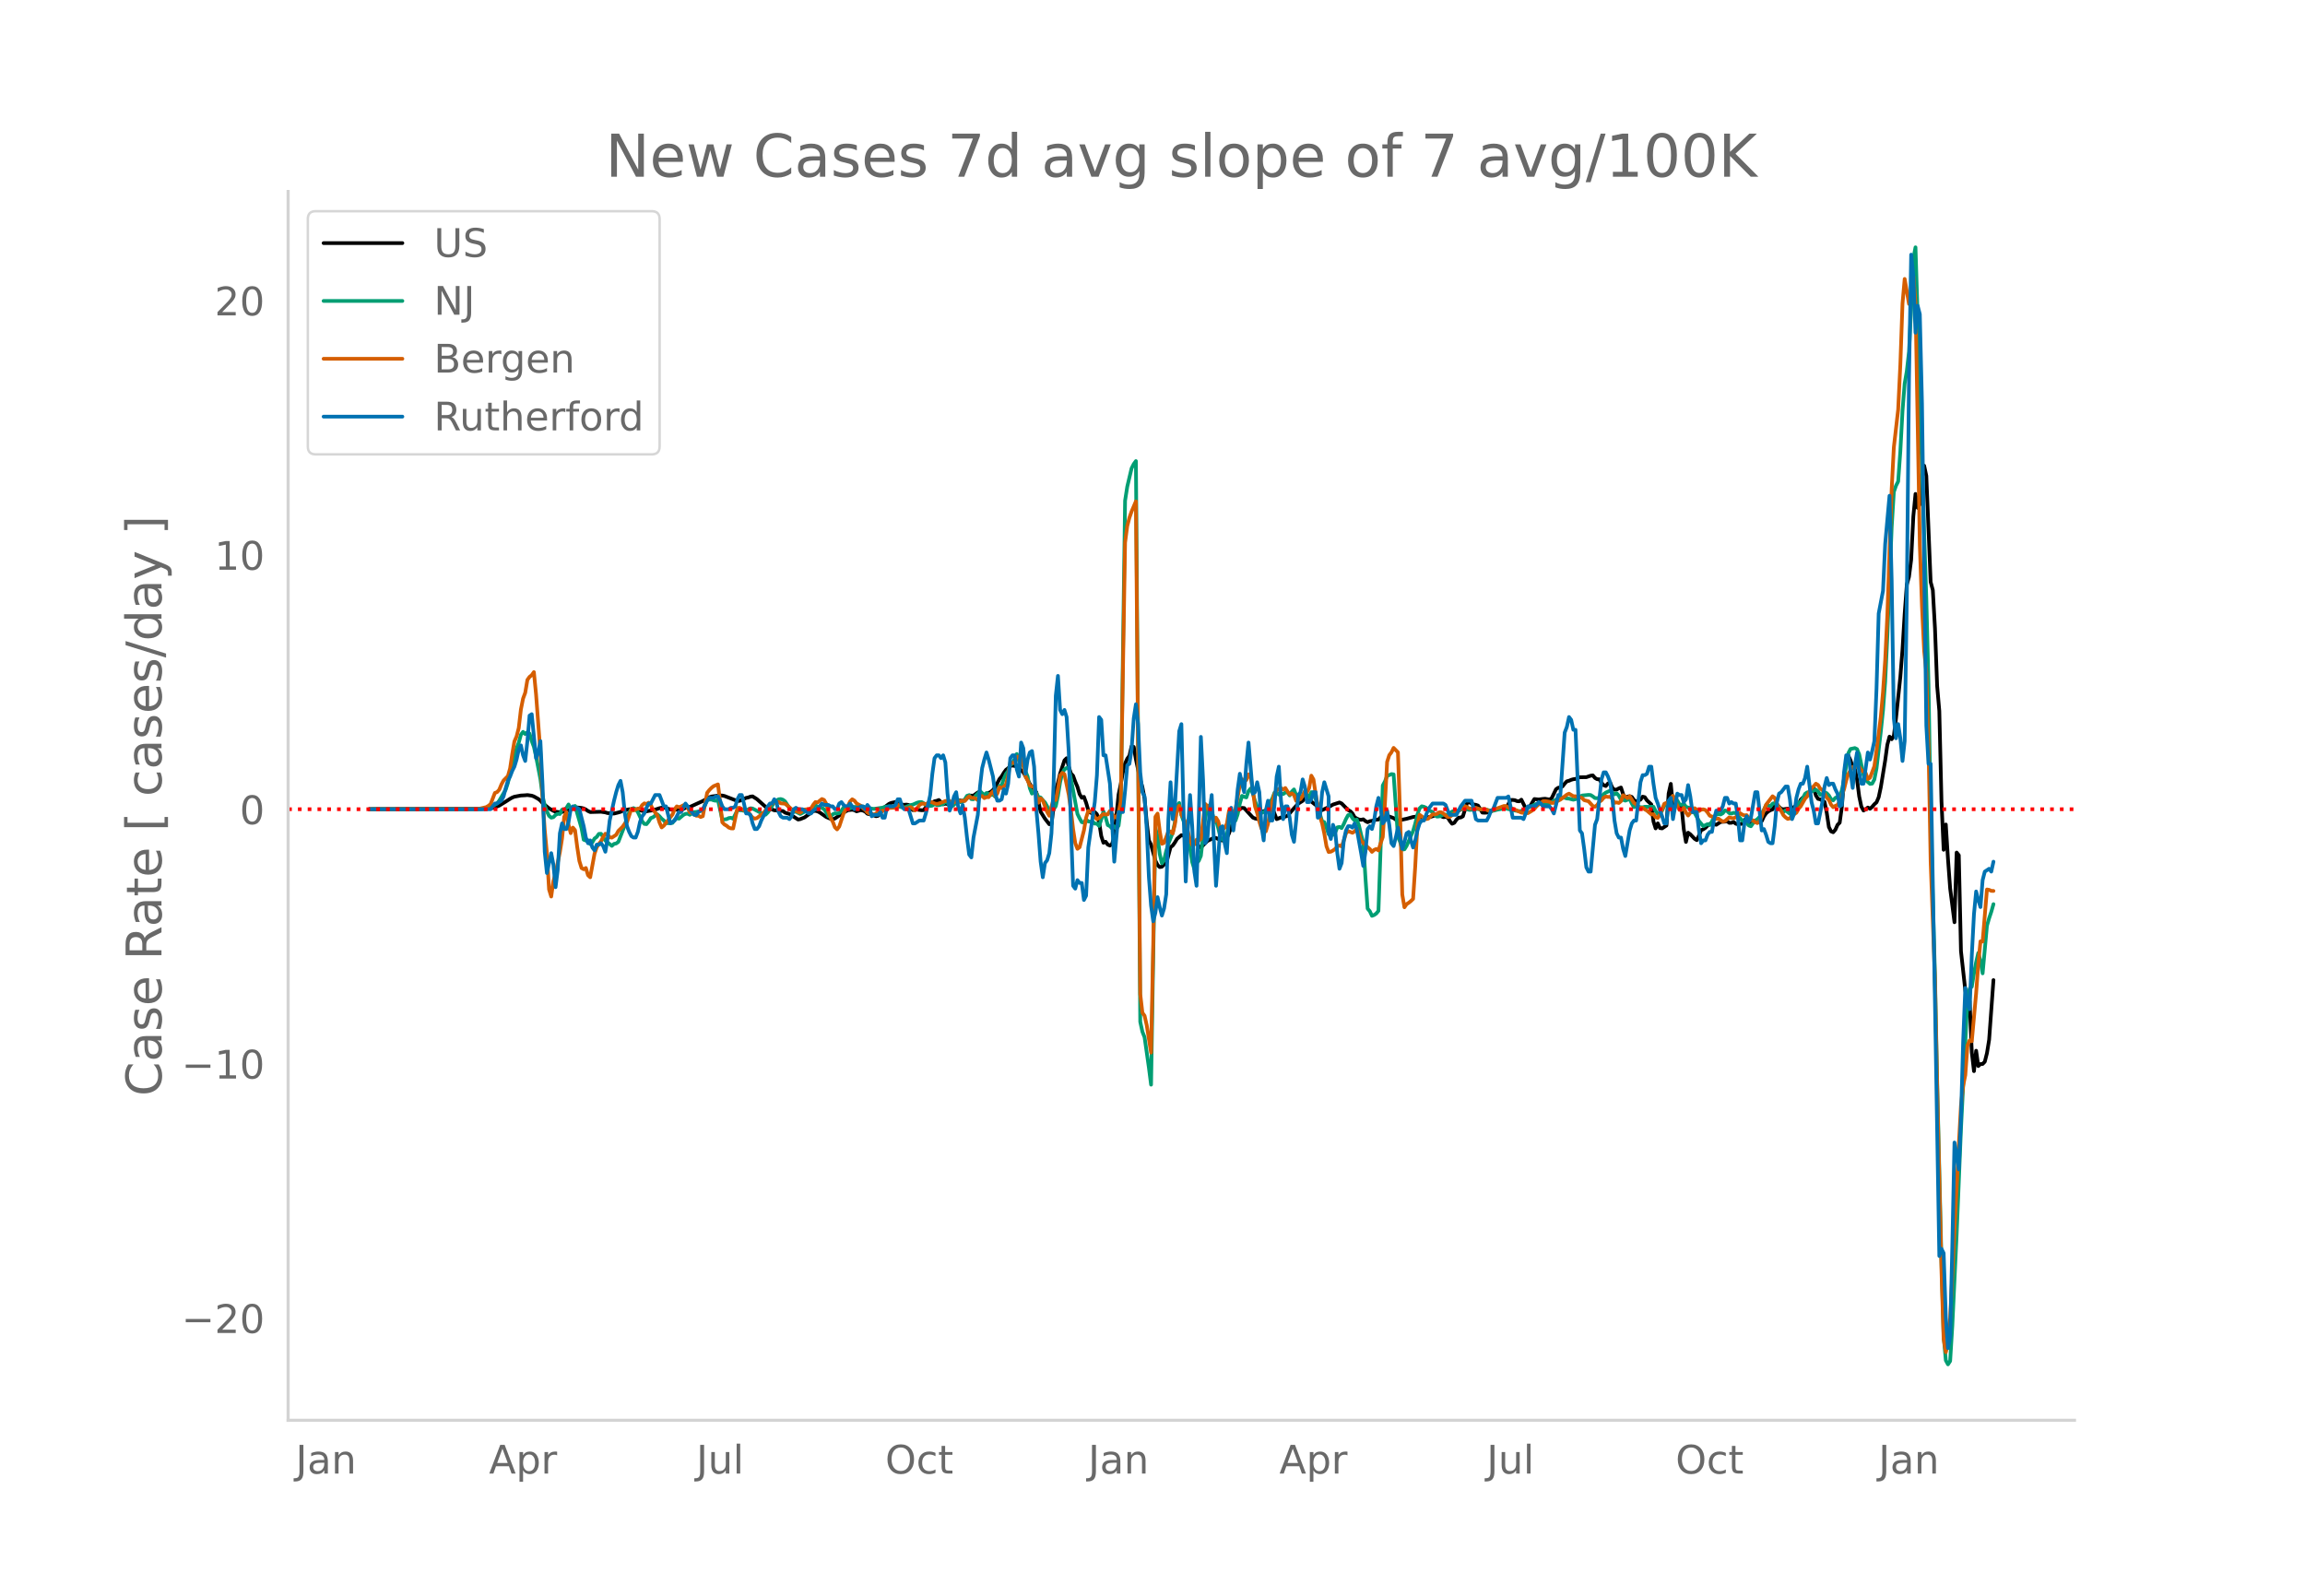 <svg height="864" viewBox="0 0 936 648" width="1248" xmlns="http://www.w3.org/2000/svg" xmlns:xlink="http://www.w3.org/1999/xlink"><defs><style>*{stroke-linecap:butt;stroke-linejoin:round}</style></defs><g id="figure_1"><path d="M0 648h936V0H0z" style="fill:#fff" id="patch_1"/><g id="axes_1"><path d="M117 576.72h725.4V77.76H117z" style="fill:none" id="patch_2"/><path clip-path="url(#p8f896ae50a)" d="m149.973 328.59 45.722-.123 3.517-.199 1.759-.423 1.758-.72 2.638-1.628 1.758-1.133.88-.494.879-.348 1.759-.327.879-.165 1.758-.094.88-.089 1.758.253.88.316 1.758.989.88.693.879 1.003 2.637 2.159 1.759.992.88.36 1.758.203.879-.11.88-.297 1.758-.285.88-.4 1.758-.934 2.637.286.88.213.879.437.88.608.879.416 4.396-.12 1.758.26.88.268 1.758.172.88.03 1.758-.436.88-.254.879-.42 1.758-.45.88-.179 3.517.142 2.637.737.88-.038.879-.184 1.758-.231 2.638-.866.88-.184.879-.045.88.149 1.758.625.879.073.88-.132 1.758.275 1.758-.46.88-.44.879-.257.88-.103 4.395-2.01.88-.405 2.638-1.52.879-.304 2.638-.36.879-.094.88.058.878.18 5.276 2.046.88-.08 1.758-.802.88-.394.878-.168.88-.349.879-.1 1.759 1.122 4.396 3.923.88-.08 1.758.69.879.028.88.199 1.758.069.88.684 1.758.514 3.517 2.256.879-.156 1.759-.706 3.517-2.555.879-.108.88.223.878.43 2.638 1.844 1.759.75.88.15.878-.292 3.517-2.41 1.759-.947 1.759-.2.879.202.88.449 1.758-.49.879.207.88.383.878.88.88.2.879-.15.88.616.879.35.879-.193.88-.958.878-1.555.88-.977 1.758-1.351.88-.377 1.758-.37.88.185.879.506.879.354.88.095.878-.082.88.125.879 1.212.88.884.878-.204.88.014 1.758.253.88-.033 1.758-2.408.88-.106 1.758-1.103.88-.166.878-.345 1.759 1.753.88-.264.879.164 1.758-.273.88.301 1.758-1.66.88.25.878.053.88-.133.879-.9.88-1.074 1.758.004 1.758-1.281.88-.177 1.758 1.22 2.638-1.284.88-.761.879-1.077 1.758-3.383.88-1.021.879-1.49.879-1.217.88-.65.878-.878.88-.228.879.195.88-.072.879.828.879.991.88.766 3.516 6.323 1.759 1.78 1.758 7.973 1.759 2.81 1.758 2.255.88-.078 1.758-13.79.88-2.998.879-3.703 1.758-5.372.88-.87.879 3.51.88 2.687.878.927.88 2.44.879 2.056.88 2.973.878 1.46.88-.371.879 2.36.88 3.016.879 1.03.879.396.88-.62.878.87.88 3.176.879 5.705.88 2.709.878-.42.88 1.177.879.393.88-.615.879-3.21 1.758-16.916.88-4.153.879-4.909.879-3.53.88-1.94.878-1.21.88-3.822.879.232.88 5.063 1.758 8.314.88 2.977.878 4.618.88 9.782.879 7.21.88 1.759 1.758 6.49.879 1.772.88.816.879-.141.879-.902.88-.425 1.758-6.61.879-.669.88-1.247.878-1.48 1.759-1.484.88.181.879.94.879.158 1.758 1.493 1.759.266.88 1.438.878.567 2.638-2.685 2.638-1.27.88.058 1.758.837.88.18.878-.438.88-.651.879-1.824.88-2.606 2.637-6.382.88-.958.879-.392.879.085 2.638 2.896.879.951.88.385.879.18.879-1.093.88-1.706.878-.375.88-.157.879-.54 1.758-.577 1.759 4.535 1.759-.696.879-.03 1.758-.645 2.638-3.067 1.759-1.888 1.758-1.103.88-1.046.879-.699 1.758 2.03 2.638 2.05.88.904.879.512 2.638-1.213 1.758-1.032 2.638-.852.88.402 2.637 2.672.88.474.879.92.879 1.528.88.533.878.387.88.124.879-.201.88.722.878.453.88-.409.879-.14 1.759-.485.879-.05.88-.943.878-.763 2.638.476 1.759.638.879.621.88.385 3.516-.722 2.638-.728 1.759-.201.879.161.88.372.879.098 1.758-.377.88-.079.879-.264 1.758-.67.88.005.879.664.879.379.88-.117.879.242.879 1.46.88 1.072.878-.356.88-1.268.879-.834.88-.071.878-.48 1.759-5.693.88-.027.879.525.879.392.88.128.878.321 1.759 2.839.88.06.878-.054 1.759-.557 1.759-.787.879-.202 3.517-.316 1.758-3.246.88-.039.879.103.88.38.879.074.879-.664 1.758 3.541.88-.513.879-.333 1.758-2.95 1.759.185 1.759-.238.879-.057 1.758.318.88-.55 1.758-3.638.88-.59.879-.186.879-.367.88-1.146.879-.932.879-.217.88-.388.878-.249.88-.103.879-.431.88-.256 2.637-.034 1.759-.604.879-.114.88 1.037.878.51.88.035.879 1.4.88 1.006.878.326.88-1.056.879-.28.88 2.05.879.799.879-.08.88-.483.878-.35.88 2.735.879 1.62.88-.673.878-.137.88.287.879 1.272.88.607 1.758-.777.88-1.217.878.204.88 1.31 1.758 1.613.88 6.97.879 2.79.879-2.055.88 1.925.879.121 1.758-1.166.88-12.988.879-3.925.879 8.882.88-.073 1.758.406.879.268.88 8.984.879 5.115.879-3.758.88.643 1.758 1.84.879.545.88-1.844.878-2.235.88-.315.879-.613.88-.901.879-.704.879-.21.88.366.878.219 1.759-1.144 1.758-.131.88-.195.879.685.88-.026.879-.349.879.722.88.23 1.758-.212.879-1.583.88-.21.878 1.33.88-.284.879-.402.88-.102.879.131.879.61.88-.54.878-1.91.88-1.257.879-.77.88-.513.878-.326.88-1.359.879-.683.88 1.023.879.802.879.184 1.758-.287.88.504.879.02.88-1.3.878-.273.88-.615.879-1.974.88-.811 1.758-1.296.88-.082.878-2.095.88-.542.879 3.118.88 1.399.878.181 1.759 1.03.88 4.332.879 5.894.879 1.75.88.36.878-1.026.88-1.971.879-.903.88-6.461.878-11.47.88-7.057.879-2.18.88 1.87.879 2.83.879.69.88 4.265.878 6.84.88 4.18.879 1.578.88-.497.878-.722.88.493.879-.788.88-1.037.879-.783.879-2.07.88-4.14 1.758-10.8.879-6.368.88-3.302.878 1.058.88-1.332.879-7.122 1.759-16.856.879-11.174.88-14.48.878-11.847.88-3.17.879-6.888.88-17.624.878-9.108.88 5.655.879-1.455.88-11.994.879-3.669.879 4.13 1.758 43.086.88 3.3.879 15.558.88 23.403.878 10.098.88 36.718.879 19.672.88-10.275.879 13.998.879 11.963 1.758 13.734.88-28.303.879 1.09.88 38.973 1.758 15.868.879 5.498.88-1.075.879 20.792.879 7.625.88-8.294.878 6.222.88-.812.879-.036.88-.92.878-3.474.88-5.432 1.758-24.234h0" style="fill:none;stroke:#000;stroke-linecap:round;stroke-width:1.5" id="line2d_1"/><path clip-path="url(#p8f896ae50a)" d="m149.973 328.589 44.843-.08 2.637-.205 1.759-.451 2.638-1.626.88-1.097 2.637-4.522.88-2.708 1.758-7.837 1.758-6.136.88-2.324.879-3.268.88-1.138.878.874.88-.758.879.586.88 3.027.878 2.312.88 3.955 1.758 9.117.88 6.76.879 4.032.88 2.358.878 1.825.88.747.879-.196.88-.92.878-.462.88.095.879-1.763.88-.058.879-.61.879-1.457.88 1.652 1.758-1.053 1.758 5.998.88 3.08.879 4.647.879.355.88-.119.879 1.538.879-.721.88-1.542.878-.627.88-1.248.879-.051 1.758 2.77 2.638 2.135.88-.799.879-.17.88-.652 2.637-6.783.88-3.265.878-1.874.88-1.417.879-.37.88.41.879 1.248 1.758 3.686.88 1.075.879.094.879-1.085.88-1.376.878-.337.88-.664.879-.52.88.781.879 1.002.879.701.88 1.115 1.758-.017.879-.1.88-1.307.878-.591.88.17 1.758-1.497.88-.452.879-.062.88.444 1.758-1.112.879-.048 1.758-.383.88-.15 1.758-4.453 1.759-.041.88.314.878.183.88-.358 1.758 8.002 1.759-.19.879-.428.88-.116.879.375 1.758-3.466 1.759.048.879.23.88-.178 1.758-.877.879.106 4.396 2.3.88.198.879-.882.88-1.227 1.758-2.9.879-.715.88-.518.879-.105.879.276.88.677 1.758 2.715.879.915.88.592.878-.03 1.759.917 2.638-1.341 1.758-.875.88-.774.879-.535.88.526.878.349.88.167.879.528.88 1.284.879 1.576.879.177.88-.957.878-.386.88.068.879-.156.88-.961.878-1.319.88.099.879.502 2.638-.83.88-.022.878.134.88-.213.879-.039 1.758.577 1.759.247.88.108 3.516-.49.88-.298 1.758-.269.88.148.879-.07.879-.267.88.134 1.758.48.88.121 2.637-1.055.88-.176 1.758-.783.879-.22.88-.047.879.486.879.631.88.086.878.422.88-.16.879-.673.88.412.878.098 1.759-.468.88-.968.879.454.879 1.413.88.032.878-.655.88-1.381.879-.482.88.828.878-.212.88-.96.879-1.417.88-.28.879 1.625.879.048.88-1.434.878-.885.88-1.06 1.758 1.882.88-1.054 1.758.835.88-.187.879.857.879-1.945.88-2.422.878-.23.88-2.747.879-1.928.88-1.148.878-2.574.88-.43 1.758-3.909.88 2.65.879 1.587.88.561 1.758 4.378.879 4.665.88 2.247.878-1.425.88 1.168.879 1.641.88.189.879 1.119.879.88.88 1.558.878 1.983 1.759-.7.88-1.338.878-4.14.88-5.588.879-3.66.88-1.547.879-.54.879.092.88 4.241 2.637 14.32.88 1.8.878 1.546.88.135.879-1.266.88.838.879.08.879-.041.88.849.878-.02.88.968.879-2.65.88-3.293.878 2.397.88 3.175.879.455.88.928.879-.883.879.926.88-1.164.878-7.013 1.759-124.98.88-5.67 1.758-7.46.879-1.741.88-1.204 1.758 227.705.88 4.027.878 2.229 1.759 12.383.88 6.881 1.758-104.171.879 3.259.88 7.265.879 3.758.879-1.249.88-3.806.878-2.872 1.759-4.51.88-4.215.878-6.757.88-1.101.879 4.917.88 2.419.879 3.196.879 4.326.88 3.59.878 5.576.88 2.889.879-2.537.88-.834.878-2.05 1.759-15.42.88-3.662.879-1.51 1.758 5.42.88.632.879 3.194.879 3.64.88 1.112.878.375.88-2.256.879-5.225.88-2.188.879 1.497.879.06.88-2.597.878-4.325.88-3.124.879.386.88.255.878-2.576.88-1.048.879 1.988.88 3.162.879 2.254.879 1.782.88.673.878-.257.88-.61.879-2.008 1.758-2.926.88-2.385.879-.124.88.941.879-.581.879.362.88-.659.878-.041.88 1.243.879-1.553.88-.88.878 2.3.88.184.879.302.88-.064.879-1.757.879 1.039.88 1.457.878-2.35.88.101.879 2.676.88 2.313.878 3.835.88 2.956.879.273.88 2.301.879 2.619.879-.13.88.398.878-.86.88-2.182.879-.18.88.461.878-1.645.88-2.009.879-1.596.88-.283.879 1.537.879.91.88-.374.878 2.384.88 3.794.879 3.18.88 14.374.878 12.455.88 1.04.879 1.868.88-.323.879-.611.879-1.073 1.758-50.92.88-1.635.879-2.299.88-.287.878-.406.88.128 1.758 25.308.88 2.117.879 3.103.88-.109.878-1.401 2.638-6.046.88-3 .879-3.702.879-2.481.88-.842.879.193.879.403.88.928 1.758.776.879 1.205.88.676.878-.069.88-.301.879-.434 1.759.08.879-.555.88-.758.878-.29.88.078.879-.218 1.758-.603.88-.152 1.758.516 1.759-.09.88-.243.878-.027.88.182 1.758-.102 2.638.647.88-.028 1.758-.463 2.638-.487.879.057 1.758.423 1.759.377 1.759.284.879-.119 4.396-2.01.88-.555.879-.322 1.758-.008 1.759-.256.88.069.878-.064 1.759-.92 1.758-1.064 1.759-.276.88.056.879.29.879.064 1.758.439.88-.206.879-.37 1.758-1.124 2.638-.26.88.066.879.551.88.685.878.035.88-.206.879-.32.88-1.114.878-.632 1.759-.783 1.759 1.512.879-.449.88.989.878 1.614.88.062.879.33 1.758-.709.88 1.875.879 1.498.88-.482 1.758.49.88.037.878-.225 1.759.028 1.758-.03.88 1.764.879 1.187.88-.267.879-1.147.879-2.039.88-.238.878.688.88-3.096.879-1.21.88 1.61.878.166.88 1.585.879.224.88-.49.879 1.273.879.306.88.184.878 1.545.88.435 1.758 3.301 1.759 2.113 1.758-.84.88.398.879-1.463.88-2.01.878-.698.88-.292.879.152.88-.501.878-1.129.88.205.879.883.88.172.879-.324.879.15 2.638 3.066.879.487.88.348.878 1.106.88.329.879-1.265.88-1.036.879-.584.879-.939.88-1.19 1.758-3.503.879.067.88.38.878-1.114.88-.283 1.758 1.73.88 1.344.879.568.88-.667 1.758 1.422.879-.783.88-.995 1.758-2.668.879-.497.88-1.336.879-1.832.879-.599.88.005 2.637-1.095.88.65.878 1.429.88-.353.879-.684.88.383.879.931.879 1.523.88.48.878-1.049.88-.269.879-.51.88-2.318.878-4.328.88-5.99.879-4.739.88-1.673 1.758-.375.88.434.878 2.107 1.759 8.407.88 2.064 1.758 1.544.879-.133.88-1.644.879-4.51 1.758-15.08.88-8.516.879-11.673.879-18.37 1.758-44.27.88-14.36.879-2.53.88-1.738.879-12.216.879-16.383.88-11.147.878-5.118.88-7.776.879-17.627.88-20.192.878-4.611.88 28.15.879 35.615 2.638 78.813.88 34.753.878 51.516.88 36.2.879 30.584.88 43.009 1.758 73.229.879 30.112.88 10.009.879 1.61.879-1.33.88-14.279 1.758-37.132 1.758-42.834 2.638-52.673.88-4.298.879-.825.879-5.447.88-4.487.878-3.783.88 3.317.879 4.988 1.758-19.338.88-3.044.879-2.608.88-3.11h0" style="fill:none;stroke:#009e73;stroke-linecap:round;stroke-width:1.5" id="line2d_2"/><path clip-path="url(#p8f896ae50a)" d="m149.973 328.589 41.326-.102 3.517-.124 2.637-.622.88-.52.879-.69 1.759-4.546.879-.34.88-.972.878-2.137.88-1.617 1.758-1.775.88-3.098.879-5.88.879-5.078.88-2.035.879-3.438.879-7.508.88-4.444.878-2.363.88-5.225.879-1.22.88-.69.878-1.244.88 9.068 1.758 23.396.88 18.896.879 12.687.88 9.385.878 14.814.88 2.894.879-6.253.88-3.155 1.758-8.616.879-5.541.88-8.809.879-1.979.879 5.236.88 3.38.878-2.26.88 1.062.879 6.785.88 5.722.878 2.85.88.497.879-.51.88 2.94.879.826 1.758-9.543.88-2.59.879-1.402.879-1.108.88-1.764.878-1.267.88.294.879 1.154.88.135 1.758-1.142.88-1.583 1.758-1.741.879-1.267.88-.599 1.758-5.27.879.589 1.759-.792.879.011.88-1.424.878-.702.88.283.879-.554.88.984.878 1.832 1.759 2.34.88 2.873.879 2.012.879-.712 3.517-4.523.88-2.16.878-1.153.88.328.879-.294.88-.475.879-.25.879 1.177.88 1.911.878.294.88.464.879.655.88-.01.878.52.88-.329 1.758-9.487.88-1.13.879-.894.88-.69 1.758-.723.879 7.067.88 8.322.878.916.88.498.879.746.88.317.879.034 1.758-8.311.88-.09 1.758 1.062.88-.034.878.588.88 1.402.879.995.88.396.879-.215 2.637-2.08 1.759-2.205 1.758-1.776.88-.248 1.758-.25.88.566 1.758.147 3.517 2.951.88-.067.879.497.879.26.88-.746.879-.52 1.758-.192.88-.272.879-1.47.879-1.108.88.158 1.758-1.39.879.373.88 1.537.879 3.257.879 2.522.88 1.47.878 2.307.88.87.879-1.142 1.758-5.303 1.759-3.03.88-1.866.879-.882.879.531.88 1.142 1.758.973.879.972.88.712.878 1.03.88.486.879.113.88.35 1.758-1.097.88-.203.878-.328.88-.136 1.758-1.006 1.759-.113.879.079 1.759-1.572 1.758 1.606.88.18.879-.203.879-.362 1.758 1.357.88-.972.879-1.154.88-.599h.879l.879.204 1.758-.973.88.249.879.407.88.215.878-.17 1.759-.644.88-.373.879-.113.879.101.88.441.878.159.88-.679h.879l.88.17.878-.192.88.09.879-1.086.88-.814.879.656.879-.045.88.362.878.588.88-1.55.879-.124.88.86.878-.419.88.034.879-1.447.88-.95.879 2.035.879-1.153.88-2.578.878.407.88-.6.879-.904.88-3.585.878-5.314 1.759.214.88-2.34.879-.328.879.35.88 2.986.878 4.738.88 1.662.879 2.114.88.362.878-.147.88 3.856.879 2.895.88-1.787.879.803 1.758 4.693.88 1.572.879-3.732.879-2.996.88.339.878-4.467.88-5.45.879-1.12.88.555 1.758 8.333.88 6.287.878 7.701.88 5.688.879 2.284.88-.667 1.758-6.807.879-5.157.88-2.748.879.215.879.362.88 1.911.878.837.88-.43.879-.983.88-.679.878.226.88-.068.879-1.402 1.759 2.397.879.328.88-2.012.878-4.614 1.759-105.072.88-6.728.878-3.37.88-2.521 1.758-4.128 1.759 200.069.88 7.61.878 1.21.88 3.856 1.758 11.115.88-43.942.879-51.823.879-1.29.88 7.113.879 5.145.879-.361 1.758-4.705.88.08.879.802.88-3.742.878-6.536.88-.95.879 3.584.88 1.357.879 2.081 1.758 6.853.88 2.046.879-.237.879-1.923.88.374.878-.69 1.759-14.203.88.814 1.758 4.4.88 2.227.878-1.877.88 1.424.879 3.642.88-.419.878-.554.88-1.583.879-5.349.88-.463.879 2.34.879-2.532 1.758-9.85.88-2.25.879.34.88-.057.878-2.284.88 1.051.879 5.507.88 6.49.879 2.658.879 3.528.88 2.827.878 1.063.88.011.879-2.996.88-4.998.878-4.116.88-3.053.879-1.685 1.759-.69.879.543.88-.588.878 1.425.88 1.21.879-.464.88.667.878 2.375 1.759-.679.88-1.3.879-1.934.879.419.88-1.73.878-5.01.88 1.56.879 5.87.88 5.02.878 4.263.88 2.703.879 4.127.88 5.145.879 2.307.879-.113.88-.475.878-.633.88-.995.879-.441.88.407.878-2.352.88-2.963.879-.916 1.759.69.879-.577.88-1.085.878 2.035.88 2.906 1.758 1.674.88.893.879.724.879 1.176.88-.803.879-.373.879.588.88-2.93.878-2.498.88-13.66.879-16.849.88-2.747.878-1.142.88-1.81 1.758 1.798.88 25.567.879 32.17.88 5.191.878-1.278.88-.554.879-.712.88-.86.878-13.365.88-16.94.879-3.855.88.633.879.803.879.316.88-.17 1.758-1.763.879.034.88-.215.878-.633.88-.023.879.52.88.78.879.611.879-.068 1.758-1.413 1.759-1.018 1.758-1.436.88-.464.879.407.88.566.879.045 1.758-.34 1.759.623 1.758-.102.88.283.879.43.879.112 1.759-.938.879-.226 2.638-.939.879.057.88.588.878.361.88.08 3.517 1.617.88.124.878-.011.88.113 1.758-1.063.88-.656.879-1.086.879-.735.88-.588.879-.735.879-.056 1.758.283.88.497.879-.034.88-.543.878-.327.88-.453 2.638-2.013.879-.418 1.758 1.04.88.023.879.26.88.113.878.317.88.893 1.758.452 1.759 1.945.88.283.878-.69.88-1.345.879-.566.88-1.063.878-.486.88.158.879-.067.88.859.879 1.606.879-.17.88.226.878-.724.88-2.442 1.758 1.199.88-.803 1.758 2.77.88.464.879 1.685 1.758-.25.88.702.879.509 1.758 1.504.88-.034.879 1.232.879.25.88-1.37 1.758-4.364.88-.384.878.746.88-2.454.879-1.13.88 2.227 1.758 3.505h.879l.88-.848.879 1.9.879 1.21.88-1.086 1.758-1.888 1.758 1.176.88-.577.879-.147.879.272.88 1.029.879 1.3.879.317.88.644.878.306.88-.068.879.644.88.498.878-.125 1.759-1.571.88.294.879.09.879-.396 1.758-1.673.88.588.879.328.88-.125.878 1.142.88.894.879.079.88.791.879.34.879-.848.88-1.708.878-2.646.88-2.273 2.637-3.426.88.678.879 2.285.88 1.65.879 1.391.879 1.697.88.882.878.622.88-.227.879-1.289.88-.43.878-.576.88-1.617.879-.995 1.759-3.087.879-.961.88-1.923.878-1.526.88-.61.879-1.064.88.52.878 1.504.88.464 1.758 3.143.88.962.879 1.922.88 1.04.878-.565.88-.35.879-1.403 1.758-4.953.88-3.584.879-2.714 1.759-2.782.879-.056.88.124.878-.113.88 1.39 1.758 1.12.88 2.443.879-.532 1.758-4.636.88-6.287 1.758-13.999.88-9.883.879-12.914.879-18.25 1.758-51.236.88-16.962 1.758-15.355.88-18.229.879-24.809.88-9.985 1.758 10.155.879-2.59.88-8.695.878 10.765 1.759 98.456.88 24.968.879 18.002.879 8.48.88 29.955.878 47.176 1.759 47.956.88 42.834 1.758 75.231.879 27.84.88 5.28.879-3.754.879-10.007 3.517-70.402.88-15.978.878-8.006.88-4.365.879-12.02.88-2.092.879.362 1.758-19.483.88-11.964.879-9.114.879.068 1.758-21.135.88.159.879.396.88.033h0" style="fill:none;stroke:#d55e00;stroke-linecap:round;stroke-width:1.5" id="line2d_3"/><path clip-path="url(#p8f896ae50a)" d="M149.973 328.589h49.239l1.759-2.304h.879l1.758-1.152.88-1.728.879-3.455.88-2.88.878-1.727.88-2.304.879-1.728.88-2.88.879-4.031.879-1.728.88 4.032.878 2.303.88-8.063.879-10.366.88-.576 1.758 17.854.879-2.304.88-4.608.879 17.854.879 27.069.88 8.638 1.758-8.063.879 4.608.88 9.215.878-6.911.88-14.974.879-4.032.88 2.304h.879l.879-2.88.88-5.183.878-1.152.88 1.152.879-.576.88.576 1.758 6.91.879 4.608.88 2.304.879-1.152.879 2.88.88 1.152.878-2.304h.88l.879-.576.88 1.152.878 2.304.88-5.184.879-7.487 1.759-8.063.879-3.455.88-2.88.878-1.728.88 4.608.879 8.639.88 5.183.878 2.304.88 1.727.879.576h.88l.879-2.303.879-4.032.88-2.304.878-1.151.88-2.304.879-1.728h.88l1.758-3.455h1.758l1.759 4.607h.88l1.758 6.911 1.758-1.152 1.759-3.455h.879l1.759-3.456 3.517 4.607h.879l.88-1.151 1.758-1.152 1.758-3.456.88-1.152h1.758l.88-.576h.879l.879 1.728.88 2.304.878 1.152h1.759l.88-.576h.879l.879-.576.88-2.88.878-1.727h.88l.879 3.455.88 4.032h.878l.88.575.879 3.456.88 2.304h.879l.879-1.152.88-2.304 1.758-3.455.879-2.304.88-1.152h.878l.88-1.728.879 1.152.88 4.032.879 1.727.879.576h1.758l.88.576.879-1.152.88-2.88.878-.575.88.576h1.758l2.638 1.728h.88l.879-1.152.879-.576h.88l1.758-2.304.879.576h1.759l.879.576h.88l.878 1.152h.88l.879-2.304.88-.576.878 1.152.88.576h.879l.88-1.152 1.758 2.304.88-.576h.878l.88-.576h.879l.88 1.152.878-1.728.88 1.152.879 3.455.88-.576h1.758l.88-1.151.878 2.303h.88l.879-4.031.88-.576h1.758l.879-.576.88-2.304h.879l.879 2.88.88 1.152h1.758l1.758 5.759h.88l1.758-1.152h1.759l.879-2.88.88-3.455.878-4.031.88-8.64.879-6.334.88-1.152h.878l.88 1.152.879-1.152.88 2.88.879 12.67.879 6.91.88-2.303.878-3.456.88-1.727.879 6.335.88 2.304.878-3.456.88 5.183.879 8.063.88 6.911.879 1.152.879-8.063 1.758-9.215.88-11.518.879-7.487.88-3.456.878-2.88.88 2.88 1.758 6.912.88 6.91.879 2.88h.88l.878-.576.88-4.031.879 1.728.88-4.032.878-10.366.88-1.152h.879l.88 5.759.879 2.88.879-13.823.88 2.304.878 10.367.88-5.76.879-2.88.88-.575.878 6.335.88 17.278.879 9.79.88 11.519.879 6.335.879-5.76.88-1.15.878-2.88.88-8.063.879-20.158.88-35.707.878-8.063.88 13.822.879 1.728.88-1.728.879 2.88.879 14.398.88 30.524.878 23.613.88 1.152.879-3.456.88 1.152h.878l.88 6.91.879-1.727.88-19.581 2.637-18.43.88-10.942.879-23.613.879 1.152.88 14.398h.878l1.759 11.518 1.759 31.676 1.758-20.157h1.759l.879-8.64.88-10.366.878-.576.88-5.759.879-12.67.88-5.76.879 8.063.879 19.582.88 8.063.878 1.727.88 13.247.879 19.581.88 11.519.878 6.335.88-3.456.879-6.335.88 4.032.879 3.455.879-2.88.88-5.759.878-30.524.88-14.974.879 14.974.88-5.183 1.758-30.524.879-2.88.88 35.708.879 28.22.879-21.31.88-13.821.878 12.67.88 18.43.879 5.759.88-27.069.878-33.403.88 17.277.879 25.917.88-1.728.879-10.942.879-6.911 1.758 36.859 1.759-23.613.88-.576.878 6.911.88 4.031.879-15.55.88-2.88.879 9.216.879-6.911.88-9.791.878-6.335.88 4.031.879 3.456.88-11.519.878-8.639 1.759 20.734.88-.576.879-4.032.879 4.032.88 13.822.878 5.76.88-12.095.879-4.032.88 8.063h.878l.88-6.335.879-11.518.88-4.032.879 13.822.879 7.487.88-5.183h.878l.88 4.607.879 6.911.88 2.88.878-8.639.88-10.366.879-1.152.88-5.184.879 2.88.879 6.335h.88l.878-1.152.88-2.88h.879l.88 10.367.878-.576.88-9.79.879-4.032 1.759 5.76v14.398l.879 2.88.88-5.76.878 2.304.88 9.214.879 6.336.88-2.304.878-9.215.88-4.031.879-1.728h.88l.879.576.879-1.728.88 2.304 1.758 9.79.879 5.184.88-5.76.878-9.214.88-1.152.879 1.152.88-3.456.879-5.76.879-3.455.88 4.032.878 6.335.88-1.152.879-4.031.88 5.759.878 7.487.88 1.152.879-3.456.88-4.031.879 4.031.879 4.608.88-2.88.878-3.455.88-.576.879 3.455.88 2.88.878-2.88.88-4.031.879-2.88.88-1.152h.879l1.758-4.607 1.759-2.304h4.396l.88.576.879 2.304.879 1.727h2.638l1.758-3.455 1.759-2.304h2.638l.879 3.456.88 4.031.878.576h3.517l.88-1.728.879-2.303.88-.576 1.758-4.608h3.517l.88-.576.878 4.032.88 4.607h3.517l.88.576.878-2.303.88-2.88h2.637l.88-.576.879-1.152.88.576.879 1.152h2.637l.88 1.152.879 1.728.88-3.456.878-4.031h.88l1.758-25.341.88-2.304.879-4.031.88 1.152.878 4.031h.88l1.758 40.89.88 1.153.879 6.335.879 7.487.88 1.727h.879l1.758-19.005.88-2.304 1.758-16.126.88-2.88h.878l.88 1.729.879 2.303.88 6.335.879 9.215.879 5.184.88 1.727h.878l.88 4.608.879 2.88 1.758-10.367.88-2.88.879-1.152h.88l1.758-15.55.88-2.88h.878l.88-.575.879-2.88h.88l.878 6.911.88 5.76.879 2.303.88 2.88.879 2.303.879 2.88h.88l.878-9.215.88-1.152.879 8.64 1.758-10.367.88.576h.879l.88 2.88.879-1.153.879-5.759.88 4.607.878 6.336h1.759l.88 7.487.878 5.183.88-1.152h.879l.88-2.304.879-1.151h.879l.88-5.184.878-3.455h1.759l.88-1.728.878-3.456h.88l.879 2.304.88-.576.879.576h.879l.88 5.76.878 9.214h.88l.879-6.911.88-2.88.878 2.304.88-1.728 1.758-10.366h.88l1.758 15.55.88-.576.879 2.303.879 2.88.88.576h.878l.88-6.911.879-9.79.88-3.456.879-.576 1.758-2.304h.88l.879 5.183.879 8.063.88-2.303.878-6.336.88-3.455.879-2.304h.88l.879-2.304.879-4.607 1.758 14.398.88 3.456.879 5.183h.88l1.758-8.639.879-6.335.88-3.456.879 2.88.879-.576h.88l.878 2.304.88 1.728.879 5.183.88-.576.878-13.246.88-6.911h.879l1.759 13.246.879-9.215.88-5.183.878 8.063.88 4.607h.879l1.758-12.67.88 2.88.879-3.456.88-4.032.879-21.309.879-30.524 1.758-9.214.88-19.006 1.758-19.581.88 34.555.879 55.865.879 8.063.88-5.76.879 5.76.879 9.214.88-8.063.878-59.32.88-88.116.879-50.105.88 8.638.878 23.037.88-10.942.879 3.455.88 36.284 1.758 130.734.88 15.55h.878l1.759 97.331 1.758 102.515.88-2.88.879 1.728.88 25.917.879 12.67.879-4.607.88-36.86.878-42.042.88 4.607.879 6.335.88-20.733.878-31.1.88-21.885.879 6.911.88 1.728.879-21.885.879-16.702.88-9.215.878 3.456.88 2.88.879-10.943.88-3.456 1.758-1.151.879 1.151.88-4.031h0" style="fill:none;stroke:#0072b2;stroke-linecap:round;stroke-width:1.5" id="line2d_4"/><path clip-path="url(#p8f896ae50a)" d="M117 328.589h725.4" style="fill:none;stroke:red;stroke-dasharray:1.5,2.475;stroke-dashoffset:0;stroke-width:1.5" id="line2d_5"/><path d="M117 576.72V77.76" style="fill:none;stroke:#d3d3d3;stroke-linecap:square;stroke-linejoin:miter;stroke-width:1.25" id="patch_3"/><path d="M117 576.72h725.4" style="fill:none;stroke:#d3d3d3;stroke-linecap:square;stroke-linejoin:miter;stroke-width:1.25" id="patch_4"/><g id="matplotlib.axis_1"><g id="xtick_1"><g style="fill:#696969" transform="matrix(.16 0 0 -.16 120.055 598.378)" id="text_1"><defs><path d="M9.813 72.906h9.859V5.078q0-13.187-5-19.14-5-5.954-16.094-5.954h-3.75v8.297h3.078q6.531 0 9.219 3.672Q9.813-4.39 9.813 5.078z" id="DejaVuSans-74"/><path d="M34.281 27.484q-10.89 0-15.093-2.484-4.204-2.484-4.204-8.5 0-4.781 3.157-7.594 3.156-2.797 8.562-2.797 7.485 0 12 5.297 4.516 5.297 4.516 14.078v2zm17.922 3.72V0H43.22v8.297Q40.14 3.328 35.547.953q-4.594-2.375-11.234-2.375-8.391 0-13.36 4.719Q6 8.016 6 15.922q0 9.219 6.172 13.906 6.187 4.688 18.437 4.688h12.61v.89q0 6.203-4.078 9.594-4.078 3.39-11.453 3.39-4.688 0-9.141-1.124-4.438-1.125-8.531-3.375v8.312q4.921 1.906 9.562 2.844 4.64.953 9.031.953 11.875 0 17.735-6.156 5.86-6.14 5.86-18.64z" id="DejaVuSans-97"/><path d="M54.89 33.016V0h-8.984v32.719q0 7.765-3.031 11.61-3.031 3.858-9.078 3.858-7.281 0-11.484-4.64-4.204-4.625-4.204-12.64V0H9.08v54.688h9.03v-8.5q3.235 4.937 7.594 7.374Q30.078 56 35.797 56q9.422 0 14.25-5.828 4.844-5.828 4.844-17.156z" id="DejaVuSans-110"/></defs><use xlink:href="#DejaVuSans-74"/><use x="29.492" xlink:href="#DejaVuSans-97"/><use x="90.771" xlink:href="#DejaVuSans-110"/></g></g><g id="xtick_2"><g style="fill:#696969" transform="matrix(.16 0 0 -.16 198.561 598.378)" id="text_2"><defs><path d="M34.188 63.188 20.797 26.906h26.812zm-5.579 9.718h11.188L67.578 0h-10.25l-6.64 18.703h-32.86L11.188 0H.78z" id="DejaVuSans-65"/><path d="M18.11 8.203v-29H9.077v75.484h9.031v-8.296q2.844 4.875 7.157 7.234Q29.594 56 35.594 56q9.968 0 16.187-7.906 6.235-7.907 6.235-20.797T51.78 6.484q-6.218-7.906-16.187-7.906-6 0-10.328 2.375-4.313 2.375-7.157 7.25zm30.578 19.094q0 9.906-4.079 15.547-4.078 5.64-11.203 5.64-7.14 0-11.218-5.64-4.079-5.64-4.079-15.547 0-9.906 4.078-15.547 4.079-5.64 11.22-5.64 7.124 0 11.202 5.64t4.078 15.547z" id="DejaVuSans-112"/><path d="M41.11 46.297q-1.516.875-3.297 1.281Q36.03 48 33.89 48q-7.625 0-11.703-4.953-4.079-4.953-4.079-14.234V0H9.08v54.688h9.03v-8.5q2.844 4.984 7.375 7.39Q30.031 56 36.531 56q.922 0 2.047-.125 1.125-.11 2.484-.36z" id="DejaVuSans-114"/></defs><use xlink:href="#DejaVuSans-65"/><use x="68.408" xlink:href="#DejaVuSans-112"/><use x="131.885" xlink:href="#DejaVuSans-114"/></g></g><g id="xtick_3"><g style="fill:#696969" transform="matrix(.16 0 0 -.16 282.762 598.378)" id="text_3"><defs><path d="M8.5 21.578v33.11h8.984V21.922q0-7.766 3.016-11.656 3.031-3.875 9.094-3.875 7.265 0 11.484 4.64 4.234 4.64 4.234 12.656v31h8.985V0h-8.984v8.406Q42.047 3.422 37.718 1q-4.313-2.422-10.032-2.422-9.421 0-14.312 5.86Q8.5 10.296 8.5 21.578zM31.11 56z" id="DejaVuSans-117"/><path d="M9.422 75.984h8.984V0H9.422z" id="DejaVuSans-108"/></defs><use xlink:href="#DejaVuSans-74"/><use x="29.492" xlink:href="#DejaVuSans-117"/><use x="92.871" xlink:href="#DejaVuSans-108"/></g></g><g id="xtick_4"><g style="fill:#696969" transform="matrix(.16 0 0 -.16 359.476 598.378)" id="text_4"><defs><path d="M39.406 66.219q-10.75 0-17.078-8.016-6.312-8-6.312-21.828 0-13.766 6.312-21.781 6.328-8 17.078-8 10.735 0 17.016 8 6.281 8.015 6.281 21.781 0 13.828-6.281 21.828-6.281 8.016-17.016 8.016zm0 8q15.328 0 24.5-10.281 9.188-10.282 9.188-27.563 0-17.234-9.188-27.516-9.172-10.28-24.5-10.28-15.375 0-24.593 10.25-9.204 10.265-9.204 27.546t9.204 27.563q9.218 10.28 24.593 10.28z" id="DejaVuSans-79"/><path d="M48.781 52.594v-8.407q-3.812 2.11-7.64 3.157-3.828 1.047-7.735 1.047-8.75 0-13.593-5.547-4.829-5.532-4.829-15.547 0-10.016 4.829-15.563 4.843-5.53 13.593-5.53 3.907 0 7.735 1.046 3.828 1.047 7.64 3.156V2.094Q45.016.344 40.984-.531q-4.015-.89-8.562-.89-12.36 0-19.64 7.765-7.266 7.765-7.266 20.953 0 13.375 7.343 21.031Q20.22 56 33.016 56q4.14 0 8.093-.86 3.953-.843 7.672-2.546z" id="DejaVuSans-99"/><path d="M18.313 70.219V54.688h18.5v-6.985h-18.5V18.016q0-6.688 1.828-8.594 1.828-1.906 7.453-1.906h9.218V0h-9.218q-10.407 0-14.36 3.875-3.953 3.89-3.953 14.14v29.688H2.687v6.984h6.594V70.22z" id="DejaVuSans-116"/></defs><use xlink:href="#DejaVuSans-79"/><use x="78.711" xlink:href="#DejaVuSans-99"/><use x="133.691" xlink:href="#DejaVuSans-116"/></g></g><g id="xtick_5"><g style="fill:#696969" transform="matrix(.16 0 0 -.16 441.869 598.378)" id="text_5"><use xlink:href="#DejaVuSans-74"/><use x="29.492" xlink:href="#DejaVuSans-97"/><use x="90.771" xlink:href="#DejaVuSans-110"/></g></g><g id="xtick_6"><g style="fill:#696969" transform="matrix(.16 0 0 -.16 519.496 598.378)" id="text_6"><use xlink:href="#DejaVuSans-65"/><use x="68.408" xlink:href="#DejaVuSans-112"/><use x="131.885" xlink:href="#DejaVuSans-114"/></g></g><g id="xtick_7"><g style="fill:#696969" transform="matrix(.16 0 0 -.16 603.697 598.378)" id="text_7"><use xlink:href="#DejaVuSans-74"/><use x="29.492" xlink:href="#DejaVuSans-117"/><use x="92.871" xlink:href="#DejaVuSans-108"/></g></g><g id="xtick_8"><g style="fill:#696969" transform="matrix(.16 0 0 -.16 680.41 598.378)" id="text_8"><use xlink:href="#DejaVuSans-79"/><use x="78.711" xlink:href="#DejaVuSans-99"/><use x="133.691" xlink:href="#DejaVuSans-116"/></g></g><g id="xtick_9"><g style="fill:#696969" transform="matrix(.16 0 0 -.16 762.803 598.378)" id="text_9"><use xlink:href="#DejaVuSans-74"/><use x="29.492" xlink:href="#DejaVuSans-97"/><use x="90.771" xlink:href="#DejaVuSans-110"/></g></g></g><g id="matplotlib.axis_2"><g id="ytick_1"><g style="fill:#696969" transform="matrix(.16 0 0 -.16 73.733 541.274)" id="text_10"><defs><path d="M10.594 35.5h62.593v-8.297H10.594z" id="DejaVuSans-8722"/><path d="M19.188 8.297h34.421V0H7.33v8.297q5.609 5.812 15.296 15.594 9.703 9.797 12.188 12.64 4.734 5.313 6.609 9 1.89 3.688 1.89 7.25 0 5.813-4.078 9.469-4.078 3.672-10.625 3.672-4.64 0-9.797-1.61-5.14-1.609-11-4.89v9.969Q13.767 71.78 18.938 73q5.188 1.219 9.485 1.219 11.328 0 18.062-5.672 6.735-5.656 6.735-15.125 0-4.5-1.688-8.531-1.672-4.016-6.125-9.485-1.218-1.422-7.765-8.187-6.532-6.766-18.453-18.922z" id="DejaVuSans-50"/><path d="M31.781 66.406q-7.61 0-11.453-7.5Q16.5 51.422 16.5 36.375q0-14.984 3.828-22.484 3.844-7.5 11.453-7.5 7.672 0 11.5 7.5 3.844 7.5 3.844 22.484 0 15.047-3.844 22.531-3.828 7.5-11.5 7.5zm0 7.813q12.266 0 18.735-9.703 6.468-9.688 6.468-28.141 0-18.406-6.468-28.11-6.47-9.687-18.735-9.687-12.25 0-18.718 9.688-6.47 9.703-6.47 28.109 0 18.453 6.47 28.14Q19.53 74.22 31.78 74.22z" id="DejaVuSans-48"/></defs><use xlink:href="#DejaVuSans-8722"/><use x="83.789" xlink:href="#DejaVuSans-50"/><use x="147.412" xlink:href="#DejaVuSans-48"/></g></g><g id="ytick_2"><g style="fill:#696969" transform="matrix(.16 0 0 -.16 73.733 437.97)" id="text_11"><defs><path d="M12.406 8.297h16.11v55.625l-17.532-3.516v8.985l17.438 3.515h9.86V8.296H54.39V0H12.406z" id="DejaVuSans-49"/></defs><use xlink:href="#DejaVuSans-8722"/><use x="83.789" xlink:href="#DejaVuSans-49"/><use x="147.412" xlink:href="#DejaVuSans-48"/></g></g><g id="ytick_3"><use xlink:href="#DejaVuSans-48" style="fill:#696969" transform="matrix(.16 0 0 -.16 97.32 334.668)" id="text_12"/></g><g id="ytick_4"><g style="fill:#696969" transform="matrix(.16 0 0 -.16 87.14 231.364)" id="text_13"><use xlink:href="#DejaVuSans-49"/><use x="63.623" xlink:href="#DejaVuSans-48"/></g></g><g id="ytick_5"><g style="fill:#696969" transform="matrix(.16 0 0 -.16 87.14 128.061)" id="text_14"><use xlink:href="#DejaVuSans-50"/><use x="63.623" xlink:href="#DejaVuSans-48"/></g></g><g style="fill:#696969" transform="matrix(0 -.2 -.2 0 65.573 445.117)" id="text_15"><defs><path d="M64.406 67.281v-10.39q-4.984 4.64-10.625 6.922-5.64 2.296-11.984 2.296-12.5 0-19.14-7.64-6.641-7.64-6.641-22.094 0-14.406 6.64-22.047 6.64-7.64 19.14-7.64 6.345 0 11.985 2.296 5.64 2.297 10.625 6.938V5.609Q59.234 2.094 53.437.33q-5.78-1.75-12.218-1.75-16.563 0-26.094 10.124-9.516 10.14-9.516 27.672 0 17.578 9.516 27.703 9.531 10.14 26.094 10.14 6.531 0 12.312-1.734 5.797-1.734 10.875-5.203z" id="DejaVuSans-67"/><path d="M44.281 53.078v-8.5q-3.797 1.953-7.906 2.922-4.094.984-8.5.984-6.688 0-10.031-2.047-3.344-2.046-3.344-6.156 0-3.125 2.39-4.906 2.391-1.781 9.626-3.39l3.078-.688q9.562-2.047 13.593-5.781 4.032-3.735 4.032-10.422 0-7.625-6.032-12.078-6.03-4.438-16.578-4.438-4.39 0-9.156.86Q10.688.296 5.422 2v9.281q4.984-2.594 9.812-3.89 4.829-1.282 9.579-1.282 6.343 0 9.75 2.172 3.421 2.172 3.421 6.125 0 3.656-2.468 5.61-2.453 1.953-10.813 3.765l-3.125.735q-8.344 1.75-12.062 5.39-3.704 3.64-3.704 9.985 0 7.718 5.47 11.906Q16.75 56 26.811 56q4.97 0 9.36-.734 4.406-.72 8.11-2.188z" id="DejaVuSans-115"/><path d="M56.203 29.594v-4.39H14.891q.593-9.282 5.593-14.142 5-4.859 13.938-4.859 5.172 0 10.031 1.266 4.86 1.265 9.656 3.812v-8.5Q49.266.734 44.187-.344 39.11-1.422 33.892-1.422q-13.094 0-20.735 7.61-7.64 7.625-7.64 20.625 0 13.421 7.25 21.296Q20.016 56 32.328 56q11.031 0 17.453-7.11 6.422-7.093 6.422-19.296zm-8.984 2.64q-.094 7.36-4.125 11.75-4.032 4.407-10.672 4.407-7.516 0-12.031-4.25-4.516-4.25-5.203-11.97z" id="DejaVuSans-101"/><path d="M44.39 34.188q3.172-1.079 6.172-4.594 3-3.516 6.032-9.672L66.609 0H56l-9.313 18.703q-3.624 7.328-7.015 9.719-3.39 2.39-9.25 2.39h-10.75V0h-9.86v72.906h22.266q12.5 0 18.656-5.234 6.157-5.219 6.157-15.766 0-6.89-3.203-11.437-3.204-4.532-9.297-6.282zM19.673 64.797V38.922h12.406q7.125 0 10.766 3.297 3.64 3.297 3.64 9.687 0 6.39-3.64 9.64-3.64 3.25-10.766 3.25z" id="DejaVuSans-82"/><path d="M8.594 75.984h20.703V69H17.578V-6.203h11.719v-6.984H8.594z" id="DejaVuSans-91"/><path d="M25.39 72.906h8.297L8.297-9.28H0z" id="DejaVuSans-47"/><path d="M45.406 46.39v29.594h8.985V0h-8.985v8.203Q42.578 3.328 38.25.953q-4.313-2.375-10.375-2.375-9.906 0-16.14 7.906-6.22 7.922-6.22 20.813 0 12.89 6.22 20.797Q17.968 56 27.874 56q6.063 0 10.375-2.375 4.328-2.36 7.156-7.234zm-30.61-19.093q0-9.906 4.079-15.547 4.078-5.64 11.203-5.64 7.125 0 11.219 5.64 4.11 5.64 4.11 15.547 0 9.906-4.11 15.547-4.094 5.64-11.219 5.64-7.125 0-11.203-5.64-4.078-5.64-4.078-15.547z" id="DejaVuSans-100"/><path d="M32.172-5.078q-3.797-9.766-7.422-12.735-3.61-2.984-9.656-2.984H7.906v7.516h5.282q3.703 0 5.75 1.765Q21-9.766 23.483-3.219l1.61 4.094-22.11 53.813H12.5l17.094-42.766 17.093 42.766h9.516z" id="DejaVuSans-121"/><path d="M30.422 75.984v-89.171H9.719v6.984H21.39V69H9.719v6.984z" id="DejaVuSans-93"/></defs><use xlink:href="#DejaVuSans-67"/><use x="69.824" xlink:href="#DejaVuSans-97"/><use x="131.104" xlink:href="#DejaVuSans-115"/><use x="183.203" xlink:href="#DejaVuSans-101"/><use x="244.727" xlink:href="#DejaVuSans-32"/><use x="276.514" xlink:href="#DejaVuSans-82"/><use x="343.746" xlink:href="#DejaVuSans-97"/><use x="405.025" xlink:href="#DejaVuSans-116"/><use x="444.234" xlink:href="#DejaVuSans-101"/><use x="505.758" xlink:href="#DejaVuSans-32"/><use x="537.545" xlink:href="#DejaVuSans-91"/><use x="576.559" xlink:href="#DejaVuSans-32"/><use x="608.346" xlink:href="#DejaVuSans-99"/><use x="663.326" xlink:href="#DejaVuSans-97"/><use x="724.605" xlink:href="#DejaVuSans-115"/><use x="776.705" xlink:href="#DejaVuSans-101"/><use x="838.229" xlink:href="#DejaVuSans-115"/><use x="890.328" xlink:href="#DejaVuSans-47"/><use x="924.02" xlink:href="#DejaVuSans-100"/><use x="987.496" xlink:href="#DejaVuSans-97"/><use x="1048.775" xlink:href="#DejaVuSans-121"/><use x="1107.955" xlink:href="#DejaVuSans-32"/><use x="1139.742" xlink:href="#DejaVuSans-93"/></g></g><g style="fill:#696969" transform="matrix(.24 0 0 -.24 245.86 71.76)" id="text_16"><defs><path d="M9.813 72.906h13.28l32.329-60.984v60.984h9.562V0h-13.28L19.39 60.984V0H9.813z" id="DejaVuSans-78"/><path d="M4.203 54.688h8.985l11.234-42.672 11.172 42.672h10.593l11.235-42.672 11.187 42.672h8.985L63.28 0H52.688L40.922 44.828 29.109 0H18.5z" id="DejaVuSans-119"/><path d="M8.203 72.906h46.875v-4.203L28.61 0H18.312L43.22 64.594H8.203z" id="DejaVuSans-55"/><path d="M2.984 54.688H12.5L29.594 8.797l17.093 45.89h9.516L35.687 0H23.485z" id="DejaVuSans-118"/><path d="M45.406 27.984q0 9.766-4.031 15.125-4.016 5.375-11.297 5.375-7.219 0-11.25-5.375-4.031-5.359-4.031-15.125 0-9.718 4.031-15.093t11.25-5.375q7.281 0 11.297 5.375 4.031 5.375 4.031 15.093zm8.985-21.203q0-13.953-6.203-20.765Q42-20.797 29.203-20.797q-4.734 0-8.937.703-4.203.703-8.157 2.172v8.735q3.954-2.141 7.813-3.157 3.86-1.031 7.86-1.031 8.843 0 13.234 4.61 4.39 4.609 4.39 13.937v4.453q-2.781-4.844-7.125-7.234Q33.938 0 27.875 0 17.828 0 11.672 7.656q-6.156 7.672-6.156 20.328 0 12.688 6.156 20.344Q17.828 56 27.875 56q6.063 0 10.406-2.39 4.344-2.391 7.125-7.22v8.297h8.985z" id="DejaVuSans-103"/><path d="M30.61 48.39q-7.22 0-11.422-5.64-4.204-5.64-4.204-15.453 0-9.813 4.172-15.453 4.188-5.64 11.453-5.64 7.188 0 11.375 5.655 4.203 5.672 4.203 15.438 0 9.719-4.203 15.406-4.187 5.688-11.375 5.688zm0 7.61q11.718 0 18.406-7.625 6.703-7.61 6.703-21.078 0-13.422-6.703-21.078-6.688-7.64-18.407-7.64-11.765 0-18.437 7.64-6.656 7.656-6.656 21.078 0 13.469 6.656 21.078Q18.844 56 30.609 56z" id="DejaVuSans-111"/><path d="M37.11 75.984V68.5h-8.594q-4.828 0-6.72-1.953-1.874-1.953-1.874-7.031v-4.828h14.797v-6.985H19.922V0H10.89v47.703H2.297v6.984h8.594V58.5q0 9.125 4.25 13.297 4.25 4.187 13.468 4.187z" id="DejaVuSans-102"/><path d="M9.813 72.906h9.859V42.094L52.39 72.906h12.703L28.906 38.922 67.672 0H54.688L19.672 35.11V0h-9.86z" id="DejaVuSans-75"/></defs><use xlink:href="#DejaVuSans-78"/><use x="74.805" xlink:href="#DejaVuSans-101"/><use x="136.328" xlink:href="#DejaVuSans-119"/><use x="218.115" xlink:href="#DejaVuSans-32"/><use x="249.902" xlink:href="#DejaVuSans-67"/><use x="319.727" xlink:href="#DejaVuSans-97"/><use x="381.006" xlink:href="#DejaVuSans-115"/><use x="433.105" xlink:href="#DejaVuSans-101"/><use x="494.629" xlink:href="#DejaVuSans-115"/><use x="546.729" xlink:href="#DejaVuSans-32"/><use x="578.516" xlink:href="#DejaVuSans-55"/><use x="642.139" xlink:href="#DejaVuSans-100"/><use x="705.615" xlink:href="#DejaVuSans-32"/><use x="737.402" xlink:href="#DejaVuSans-97"/><use x="798.682" xlink:href="#DejaVuSans-118"/><use x="857.861" xlink:href="#DejaVuSans-103"/><use x="921.338" xlink:href="#DejaVuSans-32"/><use x="953.125" xlink:href="#DejaVuSans-115"/><use x="1005.225" xlink:href="#DejaVuSans-108"/><use x="1033.008" xlink:href="#DejaVuSans-111"/><use x="1094.189" xlink:href="#DejaVuSans-112"/><use x="1157.666" xlink:href="#DejaVuSans-101"/><use x="1219.189" xlink:href="#DejaVuSans-32"/><use x="1250.977" xlink:href="#DejaVuSans-111"/><use x="1312.158" xlink:href="#DejaVuSans-102"/><use x="1347.363" xlink:href="#DejaVuSans-32"/><use x="1379.15" xlink:href="#DejaVuSans-55"/><use x="1442.773" xlink:href="#DejaVuSans-32"/><use x="1474.561" xlink:href="#DejaVuSans-97"/><use x="1535.84" xlink:href="#DejaVuSans-118"/><use x="1595.02" xlink:href="#DejaVuSans-103"/><use x="1658.496" xlink:href="#DejaVuSans-47"/><use x="1692.188" xlink:href="#DejaVuSans-49"/><use x="1755.811" xlink:href="#DejaVuSans-48"/><use x="1819.434" xlink:href="#DejaVuSans-48"/><use x="1883.057" xlink:href="#DejaVuSans-75"/></g><g id="legend_1"><path d="M128.2 184.5h136.45q3.2 0 3.2-3.2V88.96q0-3.2-3.2-3.2H128.2q-3.2 0-3.2 3.2v92.34q0 3.2 3.2 3.2z" style="fill:none;opacity:.8;stroke:#ccc;stroke-linejoin:miter" id="patch_5"/><path d="M131.4 98.718h32" style="fill:none;stroke:#000;stroke-linecap:round;stroke-width:1.5" id="line2d_6"/><g style="fill:#696969" transform="matrix(.16 0 0 -.16 176.2 104.317)" id="text_17"><defs><path d="M8.688 72.906h9.921V28.61q0-11.718 4.235-16.875 4.25-5.14 13.781-5.14 9.469 0 13.719 5.14 4.25 5.157 4.25 16.875v44.297H64.5V27.391q0-14.25-7.063-21.532-7.046-7.28-20.812-7.28-13.828 0-20.89 7.28-7.047 7.282-7.047 21.532z" id="DejaVuSans-85"/><path d="M53.516 70.516V60.89q-5.61 2.687-10.594 4-4.984 1.328-9.625 1.328-8.047 0-12.422-3.125t-4.375-8.89q0-4.845 2.906-7.313 2.907-2.453 11.016-3.97l5.953-1.218q11.031-2.11 16.281-7.406 5.25-5.297 5.25-14.172 0-10.61-7.11-16.078-7.093-5.469-20.812-5.469-5.172 0-11.015 1.172Q13.14.922 6.89 3.219v10.156q6-3.36 11.765-5.078 5.766-1.703 11.328-1.703 8.438 0 13.032 3.312 4.593 3.328 4.593 9.485 0 5.359-3.297 8.39-3.296 3.032-10.812 4.547L27.484 33.5q-11.03 2.188-15.968 6.875-4.922 4.688-4.922 13.047 0 9.672 6.812 15.234 6.813 5.563 18.766 5.563 5.14 0 10.453-.938 5.328-.922 10.89-2.765z" id="DejaVuSans-83"/></defs><use xlink:href="#DejaVuSans-85"/><use x="73.193" xlink:href="#DejaVuSans-83"/></g><path d="M131.4 122.203h32" style="fill:none;stroke:#009e73;stroke-linecap:round;stroke-width:1.5" id="line2d_8"/><g style="fill:#696969" transform="matrix(.16 0 0 -.16 176.2 127.802)" id="text_18"><use xlink:href="#DejaVuSans-78"/><use x="74.805" xlink:href="#DejaVuSans-74"/></g><path d="M131.4 145.688h32" style="fill:none;stroke:#d55e00;stroke-linecap:round;stroke-width:1.5" id="line2d_10"/><g style="fill:#696969" transform="matrix(.16 0 0 -.16 176.2 151.287)" id="text_19"><defs><path d="M19.672 34.813V8.108H35.5q7.953 0 11.781 3.297 3.844 3.297 3.844 10.078 0 6.844-3.844 10.078-3.828 3.25-11.781 3.25zm0 29.984V42.828h14.61q7.218 0 10.75 2.703 3.546 2.719 3.546 8.282 0 5.515-3.547 8.25-3.531 2.734-10.75 2.734zm-9.86 8.11h25.204q11.28 0 17.375-4.688Q58.5 63.53 58.5 54.89q0-6.703-3.125-10.657-3.125-3.953-9.188-4.922 7.282-1.562 11.313-6.53 4.031-4.954 4.031-12.376 0-9.765-6.64-15.093Q48.25 0 35.984 0H9.812z" id="DejaVuSans-66"/></defs><use xlink:href="#DejaVuSans-66"/><use x="68.604" xlink:href="#DejaVuSans-101"/><use x="130.127" xlink:href="#DejaVuSans-114"/><use x="169.49" xlink:href="#DejaVuSans-103"/><use x="232.967" xlink:href="#DejaVuSans-101"/><use x="294.49" xlink:href="#DejaVuSans-110"/></g><path d="M131.4 169.173h32" style="fill:none;stroke:#0072b2;stroke-linecap:round;stroke-width:1.5" id="line2d_12"/><g style="fill:#696969" transform="matrix(.16 0 0 -.16 176.2 174.773)" id="text_20"><defs><path d="M54.89 33.016V0h-8.984v32.719q0 7.765-3.031 11.61-3.031 3.858-9.078 3.858-7.281 0-11.484-4.64-4.204-4.625-4.204-12.64V0H9.08v75.984h9.03V46.188q3.235 4.937 7.594 7.374Q30.078 56 35.797 56q9.422 0 14.25-5.828 4.844-5.828 4.844-17.156z" id="DejaVuSans-104"/></defs><use xlink:href="#DejaVuSans-82"/><use x="64.982" xlink:href="#DejaVuSans-117"/><use x="128.361" xlink:href="#DejaVuSans-116"/><use x="167.57" xlink:href="#DejaVuSans-104"/><use x="230.949" xlink:href="#DejaVuSans-101"/><use x="292.473" xlink:href="#DejaVuSans-114"/><use x="333.586" xlink:href="#DejaVuSans-102"/><use x="368.791" xlink:href="#DejaVuSans-111"/><use x="429.973" xlink:href="#DejaVuSans-114"/><use x="469.336" xlink:href="#DejaVuSans-100"/></g></g></g></g><defs><clipPath id="p8f896ae50a"><path d="M117 77.76h725.4v498.96H117z"/></clipPath></defs></svg>